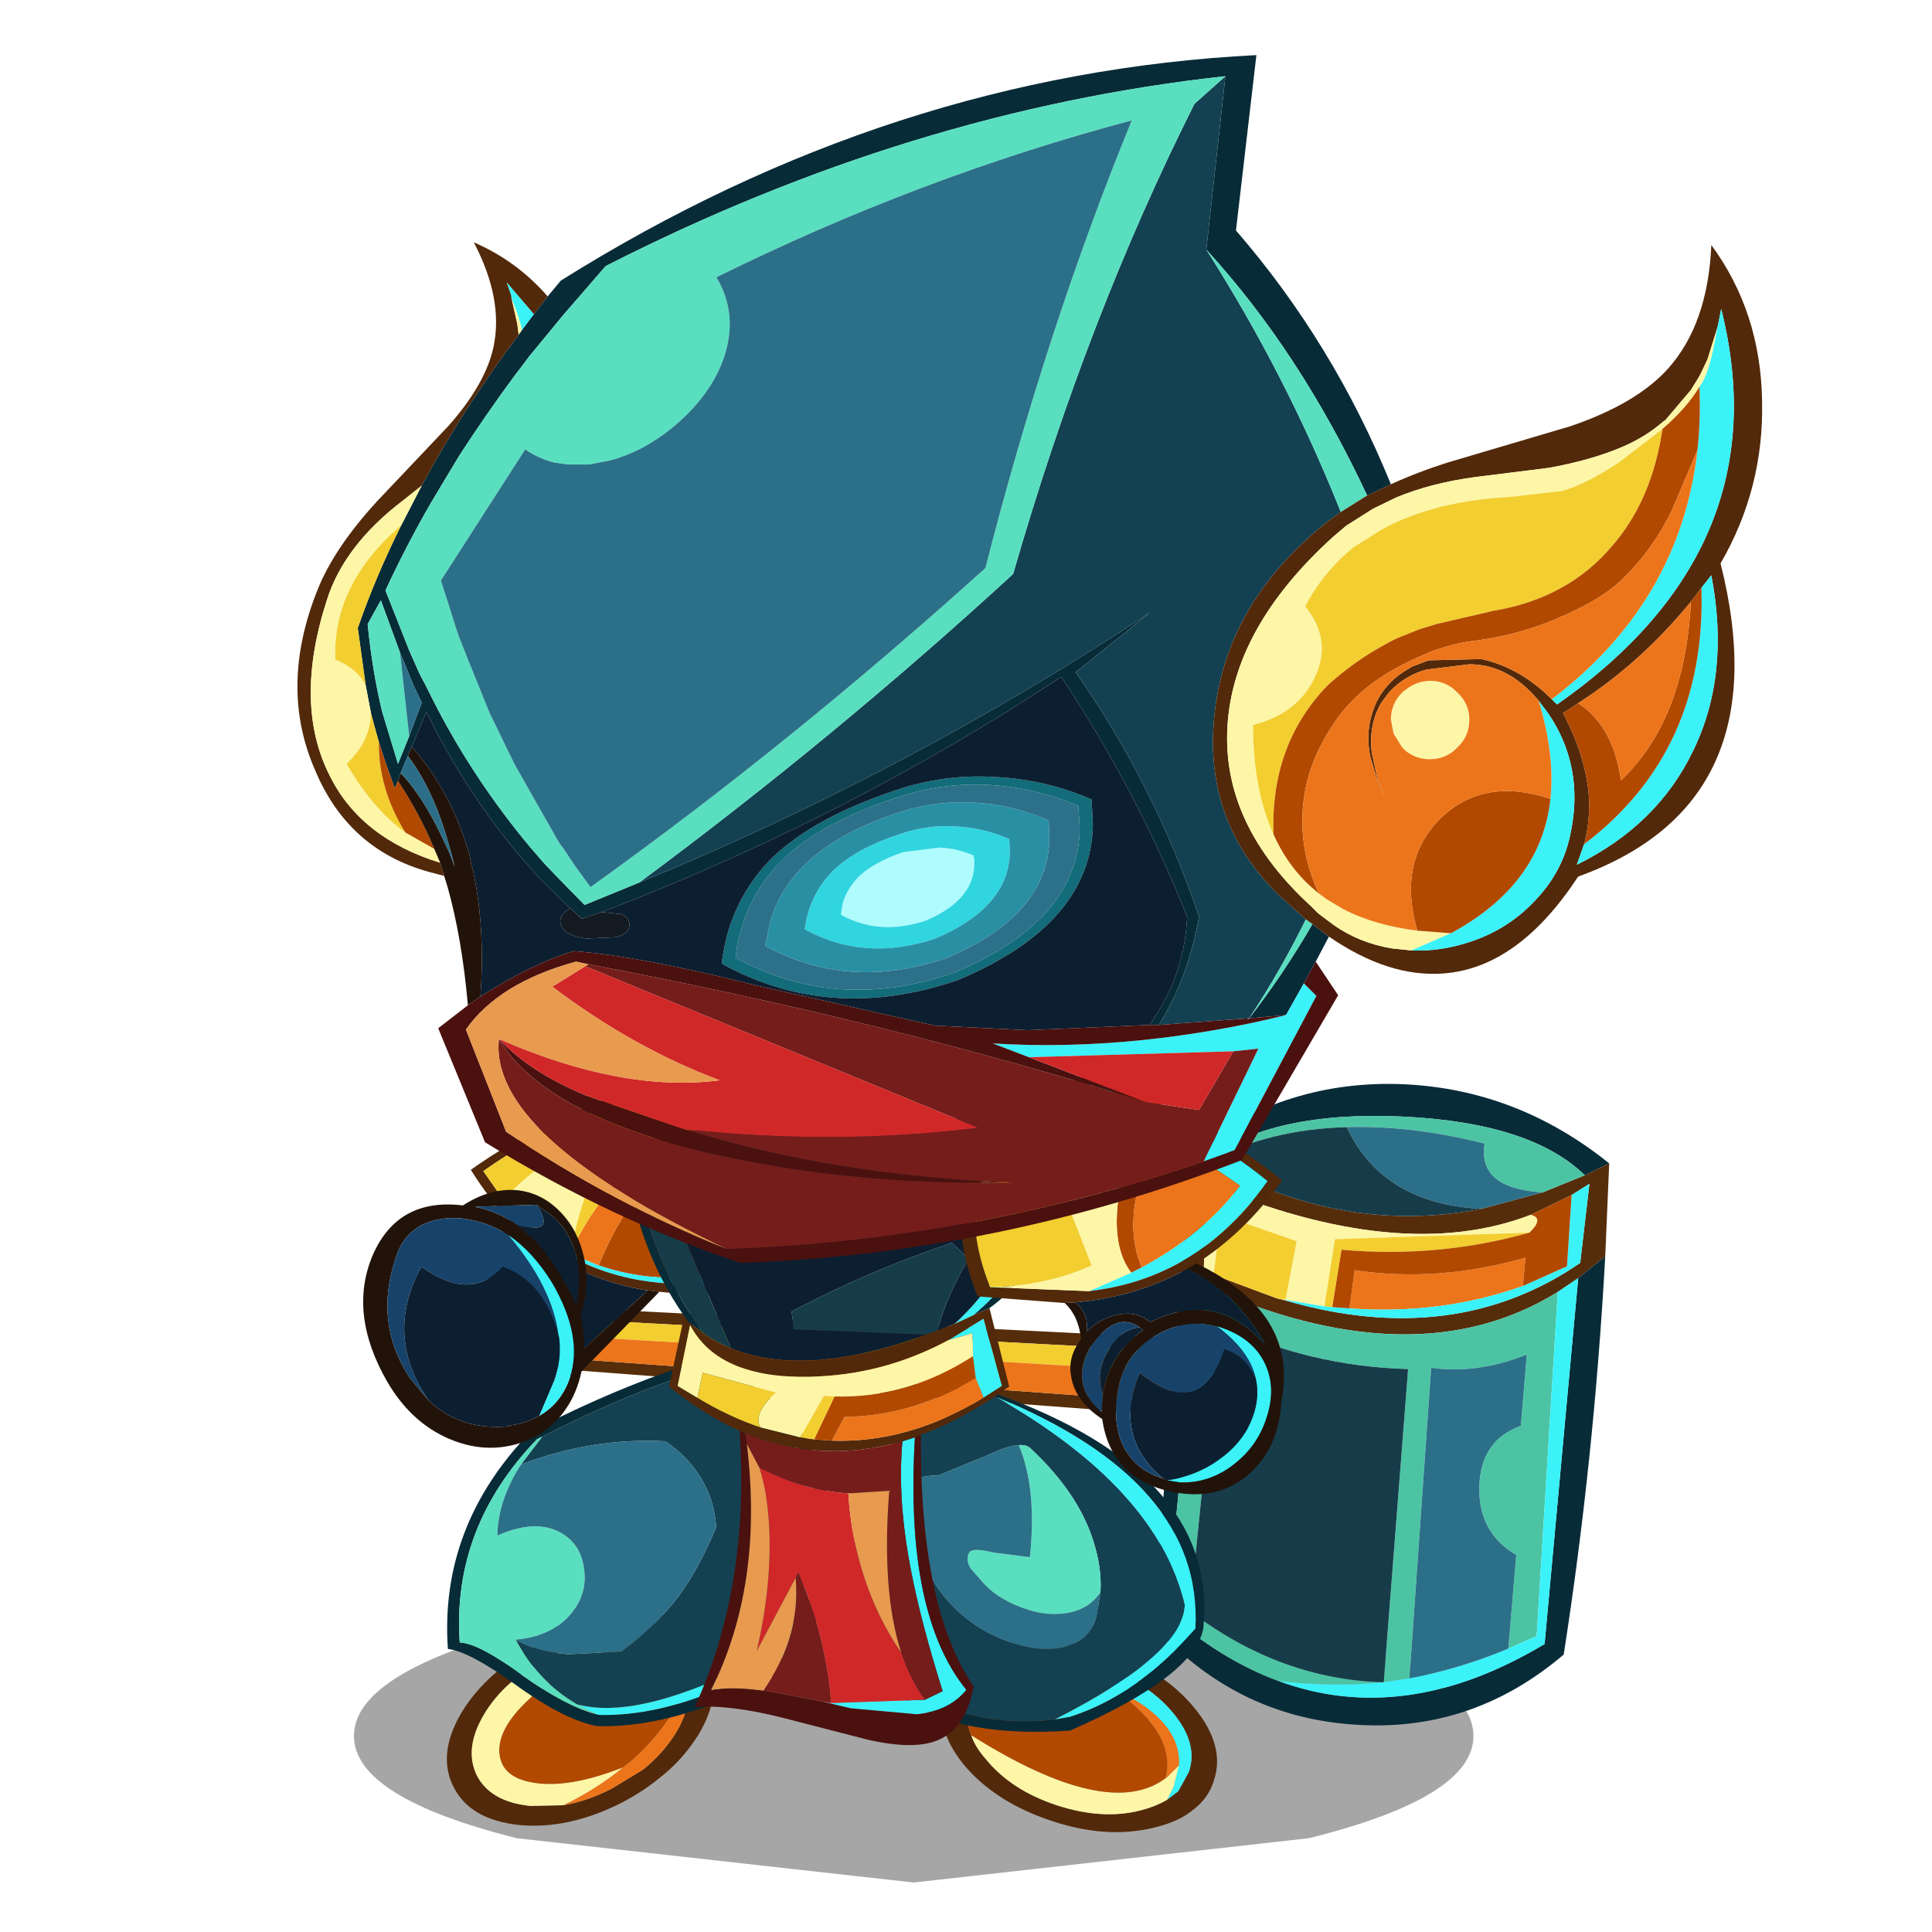 <svg xmlns:ffdec="https://www.free-decompiler.com/flash" xmlns:xlink="http://www.w3.org/1999/xlink" ffdec:objectType="frame" height="90" width="90" xmlns="http://www.w3.org/2000/svg"><use ffdec:characterId="20" height="161.6" transform="matrix(.546 0 0 .546 4.177 -.436)" width="142.65" xlink:href="#a"/><defs><g id="a" transform="translate(-7.65 .8)"><use ffdec:characterId="1" height="8.65" transform="matrix(1.543 0 0 2.908 30.2 135.458)" width="61.9" xlink:href="#b"/><use ffdec:characterId="3" height="48.65" transform="translate(46.45 92.45) scale(1.125)" width="80.75" xlink:href="#c"/><use ffdec:characterId="5" height="33.3" transform="translate(72.4 118.85) scale(1.125)" width="27.95" xlink:href="#d"/><use ffdec:characterId="7" height="35.3" transform="translate(38.1 116.05) scale(1.125)" width="29.15" xlink:href="#e"/><use ffdec:characterId="9" height="27.55" transform="translate(31 92.55) scale(1.125)" width="29.9" xlink:href="#f"/><use ffdec:characterId="11" height="48" transform="translate(53.2 94.9) scale(1.125)" width="33.05" xlink:href="#g"/><use ffdec:characterId="13" height="31.85" transform="translate(82 91.65) scale(1.125)" width="24.5" xlink:href="#h"/><use ffdec:characterId="19" height="91.6" transform="translate(25.35 4.7) scale(1.125)" width="111.1" xlink:href="#i"/></g><g id="j" fill-rule="evenodd"><path d="m50.15 5.75.2.1q10.15 5.7 20.7 3.65l4.65-1.25 3.2-1.3 1.85-.9-.3 7.05-2.05 1.65-1.55 1.05q-10.9 6.75-27.2-.65l-1.35-.65.75-9.45 1.1.7m24.65 4.2q-9.85 3.8-24.55-2.35L50 14.15l.75.35 4.7 1.75.15.05.6.15q12.8 3.7 22.35-2.85l.7-6-1.35.85-3.1 1.5M47.85 20.3l-.75-.05-45.4-2.4q-.9 1.65-.35 2.95l1.1.1 45.05 3.25-.05 1-47-3.55q-1.1-2.6.45-4.65l47 2.35-.05 1" fill="#562d0b"/><path d="m50.15 5.75-1.1-.7q7.3-5.4 16.15-5 8.6.4 15.55 6l-1.85.9q-4.1-4-13.85-4.45-9.75-.45-14.9 3.25M48.3 14.5l1.35.65L47.2 40.1q4.1 3.6 8.45 5.2 9.6 3.55 20.2-2.8l2.55-27.75 2.05-1.65q-.85 15.45-3.15 30.2-7.05 6-16.05 5.3-8.9-.65-15.1-7.55l1.3-15.9.05-1 .35-3.85.05-1 .4-4.8" fill="#082b38"/><path d="m50.75 14.5-.75-.35.25-6.55q14.7 6.15 24.55 2.35 1.05.25-.1 1.35l-14.75.5-.8 5.1-2.95-.5.85-4.45-5.75-2-.55 4.55" fill="#fdf6a7"/><path d="m50.75 14.5.55-4.55 5.75 2-.85 4.45-.6-.1-.15-.05-4.7-1.75m8.4 2.4.8-5.1 14.75-.5q-6.9 1.95-14.25 1.3l-.7 4.35-.6-.05m-56.7 4-1.1-.1q-.55-1.3.35-2.95l45.4 2.4q.65.9-.55 1.55L2.8 19.2q.2 1-.35 1.7" fill="#f3ce31"/><path d="m50.35 5.85-.2-.1q5.15-3.7 14.9-3.25 9.75.45 13.85 4.45l-3.2 1.3q-4.95-.3-4.4-3.7-5.55-1.4-10.45-1.25-5.75.15-10.5 2.55m-.7 9.3q16.3 7.4 27.2.65l-1.6 26.1-2.15.95.6-7.1q-2.9-1.7-2.8-5.2.1-3.5 3.15-4.6l.45-5.4q-3.8 1.5-7.25 1L65.6 45.1l-1.95.3q-3.95.4-8-.1-4.35-1.6-8.45-5.2l2.45-24.95m14 30.25 1.85-23.75q-7.5-.2-14.35-3.45L48.95 40q6.85 5.2 14.7 5.4" fill="#4cc4a4"/><path d="m61.05 17.05.4-2.9q6.3.95 12.95-.95l-.2 2.15q-6.15 2.2-13.15 1.7m-13.95 3.2.75.05-.35 3.85L2.45 20.9q.55-.7.35-1.7l43.75 2.6q1.2-.65.55-1.55" fill="#ec751b"/><path d="m76.85 15.8 1.55-1.05-2.55 27.75q-10.6 6.35-20.2 2.8 4.05.5 8 .1l1.95-.3q3.8-.7 7.5-2.25l2.15-.95 1.6-26.1m-20.65.6 2.95.5.6.05 1.3.1q7 .5 13.15-1.7l3.35-1.5.35-5.4 1.35-.85-.7 6Q69 20.15 56.2 16.45v-.05" fill="#3af2f8"/><path d="M74.7 11.3q1.15-1.1.1-1.35l3.1-1.5-.35 5.4-3.35 1.5.2-2.15q-6.65 1.9-12.95.95l-.4 2.9-1.3-.1.7-4.35q7.35.65 14.25-1.3" fill="#b24901"/><path d="M75.7 8.25 71.05 9.5q-7.5-.4-10.2-6.2 4.9-.15 10.45 1.25-.55 3.4 4.4 3.7M65.6 45.1l1.65-23.55q3.45.5 7.25-1l-.45 5.4q-3.05 1.1-3.15 4.6-.1 3.5 2.8 5.2l-.6 7.1q-3.7 1.55-7.5 2.25" fill="#2c6f88"/><path d="M71.05 9.5q-10.55 2.05-20.7-3.65 4.75-2.4 10.5-2.55 2.7 5.8 10.2 6.2m-7.4 35.9q-7.85-.2-14.7-5.4l2.2-21.8Q58 21.45 65.5 21.65L63.65 45.4" fill="#163c4a"/></g><g id="k" fill-rule="evenodd"><path d="m24.15 30.85.85-.65.8-1.45q.75-2.15-1.2-4.5-1.9-2.3-5.35-3.45-3.45-1.15-6.4-.45-1 .25-1.7.7l-.1.05q-1.4.75-1.85 2.2-.45 1.3.1 2.65.3.9 1.1 1.8 1.9 2.35 5.35 3.5 3.5 1.15 6.4.4 1.15-.3 2-.8m2.05-7q2.4 2.9 1.5 5.55-.4 1.3-1.5 2.15-1.1.95-3 1.4-3.6.9-7.8-.5-4.25-1.4-6.65-4.25-2.35-2.9-1.45-5.55.9-2.65 4.45-3.55 3.65-.9 7.9.5 4.2 1.4 6.55 4.25" fill="#52290a"/><path d="M25.05 28.25q.15-2.3-2.15-4.15-1.1-.9-2.6-1.5-3.5-1.5-9.15-1.55.7-.45 1.7-.7 2.95-.7 6.4.45t5.35 3.45q1.95 2.35 1.2 4.5L25 30.2l-.85.65.5-1 .4-1.6" fill="#3af2f8"/><path d="M20.3 22.6q1.5.6 2.6 1.5 2.3 1.85 2.15 4.15l-.95.95h-.05v-.05q.8-3.3-3.75-6.55" fill="#ec751b"/><path d="m25.05 28.25-.4 1.6-.5 1q-.85.5-2 .8-2.9.75-6.4-.4-3.45-1.15-5.35-3.5-.8-.9-1.1-1.8 10.4 6.55 14.75 3.25h.05l.95-.95" fill="#fdf6a7"/><path d="M11.15 21.05q5.65.05 9.15 1.55 4.55 3.25 3.75 6.55v.05Q19.7 32.5 9.3 25.95q-.55-1.35-.1-2.65.45-1.45 1.85-2.2l.1-.05" fill="#b24901"/><path d="m11.2.3-.45-.15.3-.15Q28.1 6.1 26.9 17.85q-.65 3.6-10.1 7.75-8.1.55-12.4-2.2Q.1 15.1 0 5.55l.4-.2q.9 10.2 5.1 17.7 4.9 2.35 10.15 1.7l1.15-.2q5.15-1.65 9.5-6.7Q26.9 6.75 11.2.3" fill="#082b38"/><path d="m10.75.15.45.15q12.2 6.95 14.3 15.75-.1 3.75-9.85 8.7-5.25.65-10.15-1.7-4.2-7.5-5.1-17.7L10.75.15M19.1 15.1q.1-1.65-.4-3.4-1.05-3.9-4.9-7.5-.3-.3-.9-.25-.85.05-2.2.7l-3.9 1.6q-2.4 0-2.75 1.5-.3 1.45 1.2 2.95.35 2.85 2.3 5.1 1.8 2 4.3 2.95 2.45.95 4.35.55 2.1-.5 2.6-2.35l.3-1.85" fill="#134152"/><path d="M12.9 3.95q.6-.05.9.25 3.85 3.6 4.9 7.5.5 1.75.4 3.4-.9 1.35-2.6 1.6-1.55.25-3.3-.4-1.7-.6-2.85-1.75l-1.1-1.25q-.4-.7-.1-1.2.2-.4 1.85 0l2.75.35q.55-5.25-.85-8.5" fill="#59dfc0"/><path d="m19.1 15.1-.3 1.85q-.5 1.85-2.6 2.35-1.9.4-4.35-.55-2.5-.95-4.3-2.95-1.95-2.25-2.3-5.1-1.5-1.5-1.2-2.95.35-1.5 2.75-1.5l3.9-1.6q1.35-.65 2.2-.7 1.4 3.25.85 8.5L11 12.1q-1.65-.4-1.85 0-.3.5.1 1.2l1.1 1.25q1.15 1.15 2.85 1.75 1.75.65 3.3.4 1.7-.25 2.6-1.6" fill="#2c6f88"/><path d="M11.2.3q15.7 6.45 15.1 17.55-4.35 5.05-9.5 6.7l-1.15.2q9.75-4.95 9.85-8.7Q23.4 7.25 11.2.3" fill="#3af2f8"/></g><g id="l" fill-rule="evenodd"><path d="m18.3 24.55-.35-.95q-1.05-2-4.05-2.3h-.1q-2.95-.3-6.15 1.3-3.25 1.65-4.8 4.25-1.55 2.6-.55 4.65 1.05 2 4.05 2.3l2.5-.05q1.85-.3 3.75-1.3l2.3-1.4q1.55-1.25 2.5-2.8 1.2-2 .9-3.7m1.45-1.85q1.25 2.55-.65 5.7-1.2 1.95-3.1 3.4-1.25 1-2.8 1.8-4 2-7.7 1.65-3.7-.4-4.95-2.85-1.3-2.5.6-5.7 1.95-3.2 5.95-5.2 3.95-2 7.65-1.65 3.7.35 5 2.85" fill="#52290a"/><path d="M13.8 21.3h.1q3 .3 4.05 2.3l.35.95Q16.85 27.9 14 30.4l-.65.5q-4.1 1.6-6.75 1.15-2.45-.4-2.6-2.25-.15-1.85 2.2-4.05 2.65-2.55 7.6-4.45" fill="#b24901"/><path d="M18.3 24.55q.3 1.7-.9 3.7-.95 1.55-2.5 2.8l-2.3 1.4q-1.9 1-3.75 1.3 2.55-1.25 4.5-2.85l.65-.5q2.85-2.5 4.3-5.85" fill="#ec751b"/><path d="m8.85 33.75-2.5.05q-3-.3-4.05-2.3-1-2.05.55-4.65 1.55-2.6 4.8-4.25 3.2-1.6 6.15-1.3-4.95 1.9-7.6 4.45-2.35 2.2-2.2 4.05.15 1.85 2.6 2.25 2.65.45 6.75-1.15-1.95 1.6-4.5 2.85" fill="#fdf6a7"/><path d="M7.25 5.8Q13.15 2.75 19 .85q4.9 1.9 7.2 5.25 2.8 8.8-.7 15.6-10.4 5.8-15.6 4.4-3-1.75-4.65-4.9 1.55.9 3.95 1.1l4.05-.2q2.6-1.9 4.35-4.2 1.6-2.2 2.85-5.25-.3-4.05-3.85-6.5-5.5-.3-10.95 1.75l1.6-2.1" fill="#134152"/><path d="M26.2 6.1Q23.9 2.75 19 .85 13.15 2.75 7.25 5.8l-.4.2Q.4 12.7 1 21.4q1.5.1 4.75 2.5 3.3 2.35 5.6 2.95l.25.05q6.4.15 14.55-4.75Q30.2 11.9 26.2 6.1M5.15 24.55Q1.65 22.05.1 21.9q-.65-9.3 6.25-16.45 6.5-3.4 13-5.45 14.4 5.55 7.6 22.75-8.7 5.2-15.55 5-2.55-.5-6.25-3.2" fill="#082b38"/><path d="m7.25 5.8-1.6 2.1q-1.75 2.7-1.8 5.4 2.7-1.2 4.55-.35 1.7.8 2 2.7.35 1.95-.9 3.5-1.45 1.8-4.25 2.05 1.65 3.15 4.65 4.9l1.45.75q-2.3-.6-5.6-2.95Q2.5 21.5 1 21.4.4 12.7 6.85 6l.4-.2" fill="#59dfc0"/><path d="M5.65 7.9Q11.1 5.85 16.6 6.15q3.55 2.45 3.85 6.5-1.25 3.05-2.85 5.25-1.75 2.3-4.35 4.2l-4.05.2q-2.4-.2-3.95-1.1 2.8-.25 4.25-2.05 1.25-1.55.9-3.5-.3-1.9-2-2.7-1.85-.85-4.55.35.05-2.7 1.8-5.4" fill="#2c6f88"/><path d="M9.9 26.1q5.2 1.4 15.6-4.4 3.5-6.8.7-15.6 4 5.8-.05 16.05Q18 27.05 11.6 26.9l-.25-.05-1.45-.75" fill="#3af2f8"/></g><g id="m" fill-rule="evenodd"><path d="m25.75 3.35.55.5q2.8 5.85.65 10.35-4.55 1.05-9.1-.5 2.5-6.25 7.9-10.35" fill="#b24901"/><path d="m13.55 11.6 2.15 1.2 2.15.9q4.55 1.55 9.1.5 2.15-4.5-.65-10.35 3.2 3.1 2.5 7.3-.25 1.8-1.2 3.8-3.65.4-6.75-.15-4.15-.75-7.3-3.2" fill="#3af2f8"/><path d="M10.6 8.7q4.05-4.15 9-5.7-2.8 3.9-3.9 9.75v.05l-2.15-1.2-2.95-2.9" fill="#fdf6a7"/><path d="M15.7 12.75q1.95-4.3 6.35-8.35L21.8.85q2.35 1.1 3.95 2.5-5.4 4.1-7.9 10.35l-2.15-.9v-.05" fill="#ec751b"/><path d="M21.8.85 21.45.7Q14.35 2.8 9.1 6.55l1.5 2.15 2.95 2.9q3.15 2.45 7.3 3.2 3.1.55 6.75.15.95-2 1.2-3.8.7-4.2-2.5-7.3l-.55-.5q-1.6-1.4-3.95-2.5m-10.55 9.6q-1.7-1.75-3.1-4Q13.9 2.35 21.7 0q11.65 5.4 6.7 15.65-3.15.35-5.95.05l-.75-.1h-.15q-4.05-.65-7.3-2.75l-.6-.4-1.85-1.5-.55-.5" fill="#52290a"/><path d="M15.7 12.75Q16.8 6.9 19.6 3q-4.95 1.55-9 5.7L9.1 6.55Q14.35 2.8 21.45.7l.35.15.25 3.55q-4.4 4.05-6.35 8.35" fill="#f3ce31"/><path d="m11.25 10.45.55.5-2.75 2.7-.2-.75 2.4-2.45m10.3 5.15h.15l.75.1L16 22.3l-1.05-.65 6.6-6.05" fill="#22130a"/><path d="m11.8 10.95 1.85 1.5.6.4q3.25 2.1 7.3 2.75l-6.6 6.05q-4.6-3.15-5.9-8l2.75-2.7" fill="#0c1f31"/><path d="m13.15 9.1-4.7.15q1.75.35 3.25 1.4l1.45 1.3q1.5 1.65 3 4.7.8-4.3-1.75-6.65l-1.25-.9M11.7 8q1.85.2 3.25 1.65 1.35 1.4 1.8 3.5.45 2.15-.25 4.3.7 3.8-.75 6.5-1.35 2.45-3.95 3.25-2.6.8-5.3-.35-2.9-1.25-4.7-4.35-2.95-5.15-1.1-9.55 1.9-4.4 6.85-3.8Q9.65 7.8 11.7 8m1.65 17.1q1.65-.95 2.3-2.85Q16.7 19.1 14.3 15q-1.45-2.35-3.3-3.6-1.55-1-3.4-1.25-1.8-.2-3.2.5-1.45.8-1.95 2.5Q.8 18.05 3.5 22.2l1.45 1.75q2.45 2.3 6.1 1.95v-.05q1.35-.2 2.3-.75" fill="#22130a"/><path d="M11.7 10.65q-1.5-1.05-3.25-1.4l4.7-.15q1.55 2.35-1.45 1.55m-.7.75q3.35 3.95 3.8 7.6-1.1-4.1-4.25-5.2-2.35 2.7-6.15 0-2.85 5.2.55 10.15L3.5 22.2q-2.7-4.15-1.05-9.05.5-1.7 1.95-2.5 1.4-.7 3.2-.5 1.85.25 3.4 1.25" fill="#17436a"/><path d="m13.15 9.1 1.25.9q2.55 2.35 1.75 6.65-1.5-3.05-3-4.7l-1.45-1.3q3 .8 1.45-1.55M14.8 19l.05.15q.2 1.65-.35 3.25l-1.15 2.7q-.95.55-2.3.75v.05q-3.65.35-6.1-1.95Q1.55 19 4.4 13.8q3.8 2.7 6.15 0 3.15 1.1 4.25 5.2" fill="#0c1f31"/><path d="m13.35 25.1 1.15-2.7q.55-1.6.35-3.25L14.8 19q-.45-3.65-3.8-7.6 1.85 1.25 3.3 3.6 2.4 4.1 1.35 7.25-.65 1.9-2.3 2.85" fill="#3af2f8"/></g><g id="n" fill-rule="evenodd"><path d="M.7 2.6q.35 3.05 1.15 5.8 1.35 4.4 4.25 8.4l-1.2-.9-.3-.45q-1.85-2.65-2.95-5.7Q.5 6.65 0 2.8l.7-.2m31.4-.7.65.15q.85 3.6-.7 7.25-1.4 3.45-4.3 5.55l-1.25.55q6.25-5.2 5.6-13.5" fill="#082b38"/><path d="M25.1 16.05q6.35-5.85 5.7-14.5l1.3.35q.65 8.3-5.6 13.5l-1.4.65m-.5 1.25 2.7-1.65 1.4 5.1-1.4.9-.6-1.5-.2-1.65-.05-1.75-1.85.55m-3.45 7.65.95-.3Q21.3 38 26 43.8q-1.3 1.6-3.75 1.85l-5-.45-1.5-.35v-.05l7.1-.25 1.35-.65q-1.65-5.25-2.4-9.15-1.05-5.4-.65-9.8" fill="#3af2f8"/><path d="M1.85 8.4Q1.05 5.65.7 2.6q15.35-4.65 30.1-1.05.65 8.65-5.7 14.5l-1.3.5q.65-2.5 2.35-5.45L24.9 9.9q-6.15 2.05-12.15 5.2l.15 1.35 10.1.4Q13.85 20.2 8.15 17.9L4.8 10Q2.75 7.05 1.85 8.4" fill="#0c1f31"/><path d="M6.1 16.8q-2.9-4-4.25-8.4.9-1.35 2.95 1.6l3.35 7.9q-1.1-.45-2.05-1.1m16.9.05-10.1-.4-.15-1.35q6-3.15 12.15-5.2l1.25 1.2q-1.7 2.95-2.35 5.45l-.8.3" fill="#163c4a"/><path d="m4.6 15.45.3.45 1.2.9q.95.65 2.05 1.1 5.7 2.3 14.85-1.05l.8-.3 1.3-.5 1.4-.65 1.25-.55 1.5 5.95q-3.4 2.45-6.7 3.65l-.45.2-.95.3q-6.15 1.75-11.9-.6l-.45-.2q-2.7-1.2-5.35-3.35l1.15-5.35m22.7 6.2 1.4-.9-1.4-5.1-2.7 1.65q-4.95 2.65-10.5 2.75-6.9.15-9.05-3.9l-.95 4.6 1.5.9Q8 23.1 10.4 23.9l3 .75 1.05.15 1.35.1q5.8.2 11.5-3.25" fill="#52290a"/><path d="m24.6 17.3 1.85-.55.05 1.75q-4.95 3.2-10.5 3.05l-.8-.05-1.8 3.15-3-.75q-.65-1 1.15-2.65L6 19.75l-.4 1.9-1.5-.9.95-4.6q2.15 4.05 9.05 3.9 5.55-.1 10.5-2.75" fill="#fdf6a7"/><path d="m26.7 20.15.6 1.5q-5.7 3.45-11.5 3.25l.95-1.8q5.15-.05 9.95-2.95" fill="#ec751b"/><path d="M22.55 24.45q-.1 13.1 4 19.1-.6 3.25-2.8 4.1-1.75.7-5.15-.05l-6.4-1.65q-4.1-1.05-6.8-.85 4.2-9.2 3.4-20.95l.45.2.1.8q1.3 10.65-2.7 18.65 1.6-.25 3.95.05l1.2.2 3.1.6.85.2 1.5.35 5 .45Q24.7 45.4 26 43.8q-4.7-5.8-3.9-19.15l.45-.2" fill="#4a110f"/><path d="m26.5 18.5.2 1.65q-4.8 2.9-9.95 2.95l-.95 1.8-1.35-.1L16 21.55q5.55.15 10.5-3.05" fill="#b24901"/><path d="m14.9 44.65-3.1-.6-1.2-.2q2.85-4.1 2.45-8.55l.2-.4q2.1 4.8 2.5 9.9l-.85-.15m-5.55-19.5-.1-.8q5.75 2.35 11.9.6-.4 4.4.65 9.8.75 3.9 2.4 9.15l-1.35.65q-1.1-1.5-1.8-3.6-1.5-4.65-.9-12.25l-3.1.2q-3.35-.2-6.75-1.95l-.95-1.8" fill="#751d1a"/><path d="M10.3 26.95q3.4 1.75 6.75 1.95.2 3.55 1.4 6.95 1.05 2.9 2.6 5.1.7 2.1 1.8 3.6l-7.1.25q-.4-5.1-2.5-9.9l-.2.4-2.95 5.55q1.15-4.95.95-9.35-.15-2.75-.75-4.55" fill="#d02828"/><path d="M10.6 43.85q-2.35-.3-3.95-.05 4-8 2.7-18.65l.95 1.8q.6 1.8.75 4.55.2 4.4-.95 9.35l2.95-5.55q.4 4.45-2.45 8.55m6.45-14.95 3.1-.2q-.6 7.6.9 12.25-1.55-2.2-2.6-5.1-1.2-3.4-1.4-6.95" fill="#e89a4e"/><path d="m14.45 24.8-1.05-.15 1.8-3.15.8.05-1.55 3.25m-4.05-.9q-2.4-.8-4.8-2.25l.4-1.9 5.55 1.5q-1.8 1.65-1.15 2.65" fill="#f3ce31"/></g><g id="o" fill-rule="evenodd"><path d="M19.45 19.15h.1q2.55.8 3.5 2.8.85 1.8.15 4-.65 2.15-2.4 3.55-1.9 1.55-4.25 1.45l-.95-.15q2.15-.3 3.85-1.5 1.75-1.2 2.5-2.9t.4-3.3q-.45-2.1-2.9-3.95m-8.5-17.7L10 .75Q17.7 3.6 23.25 8.1q-5.2 7.4-13.55 8.35l3.2-1.4.8-.4q4.65-2.5 7.45-6.2l-10.2-7" fill="#3af2f8"/><path d="m10 .75.95.7q2.5 2 2.9 5.85-1.5 4.15-.15 7.35l-.8.4q-1.8-2.35-.65-7.4.05-4.1-2.25-6.9" fill="#b24901"/><path d="m7.85 17.35-6.6-.5Q-3.5 5.15 9.75 0q8.5 3.15 14.6 8.05-2.85 4-6.5 6.3l-.7.4q-3.8 2.15-8.5 2.55l-.8.05m1.85-.9q8.35-.95 13.55-8.35Q17.7 3.6 10 .75.45 4.5 1.1 11.9q.2 2 1.1 4.25l7.5.3" fill="#52290a"/><path d="m12.9 15.05-3.2 1.4-7.5-.3q4.3-.1 7.7-1.65L6.05 4.65Q1.8 6.6 1.1 11.9.45 4.5 10 .75q2.3 2.8 2.25 6.9-1.15 5.05.65 7.4" fill="#fdf6a7"/><path d="m10.95 1.45 10.2 7q-2.8 3.7-7.45 6.2-1.35-3.2.15-7.35-.4-3.85-2.9-5.85" fill="#ec751b"/><path d="M17.85 14.35q7.75 3.75 6.45 10.4-.2 3.65-2.55 5.65-2.35 2-5.85 1.25-4.55-1-5.2-5.5-2.05-1.35-2.35-3.2-.3-1.5.75-2.85-.2-1.8-1.25-2.75l.8-.05q1 .75.9 2.2.9-.9 2.05-1.2 1.6-.45 2.75.5 5.1-2.55 8.8 1.85-.8-1.55-2.25-3.15-1.45-1.6-3.75-2.75l.7-.4M15.6 30.8l.95.15q2.35.1 4.25-1.45 1.75-1.4 2.4-3.55.7-2.2-.15-4-.95-2-3.5-2.8h-.1q-2.6-.7-4.9.8-2.35 1.5-2.7 4.35-.4 2.85.85 4.55.9 1.3 2.6 1.8l.3.15m-4.85-6.5q.45-3 3.05-4.9l-.25-.2q-1.8-1.3-3.75 1.5-1.6 2.85.85 4.9l.1-1.3" fill="#22130a"/><path d="M8.65 17.3q4.7-.4 8.5-2.55 2.3 1.15 3.75 2.75 1.45 1.6 2.25 3.15-3.7-4.4-8.8-1.85-1.15-.95-2.75-.5-1.15.3-2.05 1.2.1-1.45-.9-2.2m13.7 5.8q.35 1.6-.4 3.3-.75 1.7-2.5 2.9-1.7 1.2-3.85 1.5l-.3-.15q-3.8-3.2-1.75-8 4.6 3.7 6.4-1.8 1.65.45 2.4 2.25m-8.8-3.9.25.2q-2.6 1.9-3.05 4.9-.6-1.7.4-3.35.95-1.65 2.4-1.75" fill="#0c1f31"/><path d="M19.45 19.15q2.45 1.85 2.9 3.95-.75-1.8-2.4-2.25-1.8 5.5-6.4 1.8-2.05 4.8 1.75 8-1.7-.5-2.6-1.8-1.25-1.7-.85-4.55.35-2.85 2.7-4.35 2.3-1.5 4.9-.8m-5.9.05q-1.45.1-2.4 1.75-1 1.65-.4 3.35l-.1 1.3q-2.45-2.05-.85-4.9 1.95-2.8 3.75-1.5" fill="#17436a"/><path d="M2.2 16.15q-.9-2.25-1.1-4.25.7-5.3 4.95-7.25L9.9 14.5q-3.4 1.55-7.7 1.65" fill="#f3ce31"/></g><g id="p" fill-rule="evenodd"><path d="m19 18.3 1-1.2Q45.05 1.4 72.75 0L71.2 13.3q7.4 8.55 11.75 19.25l-1.8.85q-5.1-10.9-12.2-18.65L70.4 1.6Q46.55 4.2 23.4 16l-3.25 3.75-1.15 1.4-1.4 1.7-.6.8-.5.65q-2.25 3.05-4.25 6.15l-2.1 3.5q-1.9 3.3-3.45 6.65l1.8 4.55.8 1.8.4.75.25.5q1.35 2.75 2.95 5.3 2.2 3.5 4.8 6.6l.95 1.1.9.95 2.25 2.3 4.15-1.7q20.45-8.4 38.7-20.45l-5.6 4.5q6 8.6 9.35 18.55-.85 4.7-3.05 8.2h-.7q2.65-3.75 2.85-8.2-3.8-9.55-9.55-18.2Q41.85 57.8 23.1 65l-1.5.5-.9-.8-2.25-2.2-.85-.95-.95-1.1q-3.45-4.15-6.1-9.15l-.6-1.2-.15-.3-1.1 2.65-.3.7-.3.7-.25.6-.2.6-.25.55-.7-1.95-.5-1.55-.35-1.25-.25-.95-.4-2.1-.6-4.35q1.35-3.9 3.3-7.8l1.55-3q3.05-5.7 7.35-11.45l.25-.35.9-1.2L19 18.3m59.25 48.55-1 1.9-.9 1.65L75 72.8l-2.8.25q2.6-3.35 4.8-7.15l1.25.95M7.8 45.3l-1.45-3.95-1 1.8q.35 3.55 1.1 6.65l1.2 3.95.85-2.1.95-2.55-.6-1.25-.8-1.95-.25-.6" fill="#082b38"/><path d="M65.35 73.55q2.2-3.5 3.05-8.2-3.35-9.95-9.35-18.55l5.6-4.5Q46.4 54.35 25.95 62.75q14.85-11 28.35-23.4Q59.9 19.9 68.05 3.7l2.35-2.1-1.45 13.15q6.05 9.5 10.2 19.9l-.9.65q-7.65 6-8.65 14.45-1 8.3 4.9 14l2 1.8q-1.95 3.95-4.3 7.5h-.05l-6.8.5" fill="#134152"/><path d="m25.95 62.75-4.15 1.7-2.25-2.3-.9-.95-.95-1.1q-2.6-3.1-4.8-6.6-1.6-2.55-2.95-5.3l-.25-.5-.4-.75-.8-1.8-1.8-4.55q1.55-3.35 3.45-6.65l2.1-3.5q2-3.1 4.25-6.15l.5-.65.6-.8 1.4-1.7 1.15-1.4L23.4 16q23.15-11.8 47-14.4l-2.35 2.1Q59.9 19.9 54.3 39.35q-13.5 12.4-28.35 23.4m43-48q7.1 7.75 12.2 18.65l-2 1.25q-4.15-10.4-10.2-19.9m7.55 50.8.5.35q-2.2 3.8-4.8 7.15 2.35-3.55 4.3-7.5M52.2 38.9q4.65-18.2 11.1-33.95-16.15 4.3-31.5 11.9 1.65 2.75.6 6-.95 2.85-3.7 5.2-2.35 2-5 2.7l-.8.15-.75.15h-1.6l-1.05-.15q-1-.25-1.9-.8l-.3-.2-6.4 9.95.6 1.85.5 1.6.25.75.2.5.45 1.15 1.7 4.2 1.9 3.9 3.15 5.55.3.5.3.4.8 1.2 1.2 1.65Q37.4 52.25 52.2 38.9M8.5 51.65l-.85 2.1-1.2-3.95q-.75-3.1-1.1-6.65l1-1.8L7.8 45.3l.7 6.35" fill="#59dfc0"/><path d="m95.15 48.85.4.4q17-11.9 12.45-30l-.25 1.25-.05.2-.75 2.4-.6 1.25-.65 1.05-1.95 2.3-.1.05q-1.3 1.15-3 1.9-2.4 1.05-5.7 1.65l-5.6.7q-3.35.45-6 1.55l-1.75.85-2.05 1.3-1 .85q-7.6 6.9-8 14.45-.4 7.4 6.4 13.6l.5.5 1.2.9q1.95 1.35 4.4 1.75l1.45.15q2.2.1 4.45-.65 2.9-.95 4.95-3.15 2.15-2.25 2.7-5.2 1-4.95-1.7-8.95l-.75-1q-2.3-2.75-5.25-2.75l-3.25.4q-.75.2-1.35.55-.9.5-1.55 1.25l-.55.75q-.95 1.65-.7 3.75l.45 2.1.55 1.25-.55-1.15-.55-1.85q-.35-1.6.05-3.05.4-1.6 1.55-2.7.6-.6 1.45-1.05l.05-.05 1.3-.5 4-.1q2.95.65 5.35 3.05m-12.2-16.3q1.95-.9 4.3-1.65l9.3-2.75q5-1.7 7.4-4.35 3.05-3.4 3.3-9.4 3.75 5.1 3.85 11.85.15 6.6-3.15 12.3 4.6 18.2-10.8 23.75-4.55 6.95-10.25 7.35-4.15.3-8.65-2.8L77 65.9l-.5-.35-2-1.8q-5.9-5.7-4.9-14 1-8.45 8.65-14.45l.9-.65 2-1.25 1.8-.85m-71.8 29.7-.75-.2q-6.45-1.6-9.05-7.85-2.75-6.3.2-13.65 1.25-3.15 4.5-6.7l5.4-5.7q2.85-3.2 3.45-6.05.75-3.6-1.5-7.9 3.25 1.4 5.6 4.1l-1.05 1.35-2.05-2.4.35 1v.15l.45 2 .1.8q-4.3 5.75-7.35 11.45L8 33.8q-4.45 3.4-5.75 7.55-2.55 7.9.25 13.35 2.35 4.7 8.35 6.55l.3 1m86.45-2.4-.55 1.55q6.1-3 8.8-8.6 2.85-5.8 1.4-13.35l-.75.95-.8 1.05q-3.8 4.65-8.55 7.7L96 49.9q1.65 3.1 1.95 6.1.15 2-.35 3.85" fill="#52290a"/><path d="m84.5 67.9-1.45-.15q-2.45-.4-4.4-1.75l-1.2-.9-.5-.5q-6.8-6.2-6.4-13.6.4-7.55 8-14.45l1-.85 2.05-1.3 1.75-.85q2.65-1.1 6-1.55l5.6-.7q3.3-.6 5.7-1.65 1.7-.75 3-1.9l.1-.05 1.95-2.3.65-1.05.6-1.25.75-2.4q-.55 3.45-1.35 4.45-.9 1.55-2.8 3.2l-3.25 2.5q-2.55 1.7-4.35 2.2l-3.9.45q-4.65.25-8.05 1.65-.9.35-1.7.8l-2.15 1.35q-2.3 1.85-3.7 4.5 2.1 2.6.7 5.45-1.3 2.7-4.65 3.55 0 4.9 1.55 8.3 1.2 2.7 3.4 4.45l.6.45 1.25.75q2.4 1.25 5.65 1.65l2.55.2-3 1.3M17.05 20.85l-.25.35-.1-.8-.45-2q.6 1.45.8 2.45m-7.6 11.8-1.55 3q-5.25 4.5-5 10.2 1.65.65 2.3 1.95l.4 2.1q-.05 2.15-1.85 3.85 2 3.45 4.45 5.2l2.2 1.25.45 1.05q-6-1.85-8.35-6.55-2.8-5.45-.25-13.35Q3.55 37.2 8 33.8l1.45-1.15m76.45 14.8q1.25 0 2.1.9.9.85.9 2.05 0 1.25-.9 2.1-.85.9-2.1.9-1.1 0-1.9-.7l-.2-.2-.65-1.05-.2-1.05q0-1.2.85-2.05.15-.15.25-.2.6-.5 1.4-.65l.45-.05" fill="#fdf6a7"/><path d="M52.2 38.9Q37.4 52.25 22.25 63.1l-1.2-1.65-.8-1.2-.3-.4-.3-.5-3.15-5.55-1.9-3.9-1.7-4.2-.45-1.15-.2-.5-.25-.75-.5-1.6-.6-1.85 6.4-9.95.3.2q.9.55 1.9.8l1.05.15h1.6l.75-.15.8-.15q2.65-.7 5-2.7 2.75-2.35 3.7-5.2 1.05-3.25-.6-6 15.35-7.6 31.5-11.9Q56.85 20.7 52.2 38.9M8.5 51.65l-.7-6.35.25.6.8 1.95.6 1.25-.95 2.55" fill="#2c6f88"/><path d="m107.7 20.7.05-.2.25-1.25q4.55 18.1-12.45 30l-.4-.4q9.75-7.4 11.05-18.9.25-2.3.15-4.8.8-1 1.35-4.45M94.15 48.95l.75 1q2.7 4 1.7 8.95-.55 2.95-2.7 5.2-2.05 2.2-4.95 3.15-2.25.75-4.45.65l3-1.3q6.85-3.7 7.55-10.2.35-3.35-.9-7.45m-76.2-29.3-.9 1.2q-.2-1-.8-2.45v-.15l-.35-1 2.05 2.4M106.5 40.4l.75-.95q1.45 7.55-1.4 13.35-2.7 5.6-8.8 8.6l.55-1.55q9.3-7.05 8.9-19.45m-30.15 30 .95.95-6.2 11.7-2.35.85 4.15-8.55-1.9.2-15.5.45-2.75-1.05q5.45.35 11.35-.25 5.7-.6 10.9-1.9l1.35-2.4" fill="#3af2f8"/><path d="M7.9 35.65q-1.95 3.9-3.3 7.8l.6 4.35q-.65-1.3-2.3-1.95-.25-5.7 5-10.2M5.6 49.9l.25.95.35 1.25q-.05 3.5 2 6.85-2.45-1.75-4.45-5.2 1.8-1.7 1.85-3.85m68.45 9.2q-1.55-3.4-1.55-8.3 3.35-.85 4.65-3.55 1.4-2.85-.7-5.45 1.4-2.65 3.7-4.5l2.15-1.35q.8-.45 1.7-.8 3.4-1.4 8.05-1.65l3.9-.45q1.8-.5 4.35-2.2l3.25-2.5q-.8 5.4-3.8 8.85-3.35 4-9.05 4.95l-4.3 1-1.3.4-1.25.5q-.65.25-1.25.6-2.35 1.25-4.45 3.15-4.35 4.5-4.1 11.3" fill="#f3ce31"/><path d="M106.35 25.15q.1 2.5-.15 4.8l-1.95 4.6q-1.45 2.95-3.6 5.05-1.45 1.5-4.35 2.8-3.35 1.55-6.9 2-1.7.2-3.45.85l-1.35.6-.9.45-.55.3q-3 1.7-4.6 4.2-2.15 3.2-2.3 6.7-.15 3.05 1.2 6v.05q-2.2-1.75-3.4-4.45-.25-6.8 4.1-11.3 2.1-1.9 4.45-3.15.6-.35 1.25-.6l1.25-.5 1.3-.4 4.3-1q5.7-.95 9.05-4.95 3-3.45 3.8-8.85 1.9-1.65 2.8-3.2M6.2 52.1l.5 1.55.7 1.95.25-.55q1.65 2.5 2.75 5.15l-2.2-1.25q-2.05-3.35-2-6.85m91.4 7.75q.5-1.85.35-3.85-.3-3-1.95-6.1l1.15-.75q2.65 1.7 3.25 5.85 4.85-4.6 5.3-13.55l.8-1.05q.4 12.4-8.9 19.45M87.5 66.6l-2.55-.2q-1.5-5.2 1.7-8.45 3.25-3.25 8.4-1.55-.7 6.5-7.55 10.2" fill="#b24901"/><path d="M95.15 48.85q-2.4-2.4-5.35-3.05l-4 .1-1.3.5-.05.05q-.85.45-1.45 1.05-1.15 1.1-1.55 2.7-.4 1.45-.05 3.05l.55 1.85.55 1.15-.55-1.25-.45-2.1q-.25-2.1.7-3.75l.55-.75q.65-.75 1.55-1.25.6-.35 1.35-.55l3.25-.4q2.95 0 5.25 2.75 1.25 4.1.9 7.45-5.15-1.7-8.4 1.55-3.2 3.25-1.7 8.45-3.25-.4-5.65-1.65L78.05 64l-.6-.45v-.05q-1.35-2.95-1.2-6 .15-3.5 2.3-6.7 1.6-2.5 4.6-4.2l.55-.3.9-.45 1.35-.6q1.75-.65 3.45-.85 3.55-.45 6.9-2 2.9-1.3 4.35-2.8 2.15-2.1 3.6-5.05l1.95-4.6q-1.3 11.5-11.05 18.9m2 .3q4.75-3.05 8.55-7.7-.45 8.95-5.3 13.55-.6-4.15-3.25-5.85m-11.25-1.7-.45.05q-.8.15-1.4.65-.1.05-.25.2-.85.85-.85 2.05l.2 1.05.65 1.05.2.2q.8.7 1.9.7 1.25 0 2.1-.9.9-.85.9-2.1 0-1.2-.9-2.05-.85-.9-2.1-.9" fill="#ec751b"/><path d="m51.3 60.7.05.3q.2 3-3.7 4.65-3.5 1.15-6.4-.45.05-.7.25-1.25.4-.95 1.1-1.65 1.15-1.1 3.35-1.85l2.75-.35q1.35.05 2.6.6" fill="#aefcfe"/><path d="m54 59.45.05.75q.1 4.35-5.65 6.8-5.35 1.8-9.9-.7.1-.85.35-1.55.55-1.65 1.8-2.9 1.75-1.7 5.15-2.8 2.05-.7 4.2-.55 2.05.1 4 .95m-2.7 1.25q-1.25-.55-2.6-.6l-2.75.35q-2.2.75-3.35 1.85-.7.7-1.1 1.65-.2.55-.25 1.25 2.9 1.6 6.4.45 3.9-1.65 3.7-4.65l-.05-.3" fill="#30d5e0"/><path d="m57 58.05.05 1.25q0 5.9-7.85 9.2-7.4 2.5-13.7-.95l.4-1.95q.75-2.4 2.6-4.2 2.4-2.4 7.1-3.95 2.85-.95 5.85-.75 2.85.15 5.55 1.35m-3 1.4q-1.95-.85-4-.95-2.15-.15-4.2.55-3.4 1.1-5.15 2.8-1.25 1.25-1.8 2.9-.25.7-.35 1.55 4.55 2.5 9.9.7 5.75-2.45 5.65-6.8l-.05-.75" fill="#2990a4"/><path d="m59.25 56.95.1 1.7q-.1 7-9.55 10.95-8.9 3.05-16.55-1.15.1-1.15.45-2.2.85-3 3.15-5.25 2.95-2.85 8.65-4.7 3.4-1.15 7-.95 3.5.2 6.75 1.6M57 58.05q-2.7-1.2-5.55-1.35-3-.2-5.85.75-4.7 1.55-7.1 3.95-1.85 1.8-2.6 4.2l-.4 1.95q6.3 3.45 13.7.95 7.85-3.3 7.85-9.2L57 58.05" fill="#2c7089"/><path d="m60.25 56.45.1 1.85q-.1 7.6-10.25 11.85-9.65 3.3-17.9-1.25.15-1.2.45-2.3.95-3.3 3.4-5.75 3.2-3.05 9.35-5.1 3.7-1.25 7.6-1 3.8.2 7.25 1.7m-1 .5q-3.25-1.4-6.75-1.6-3.6-.2-7 .95-5.7 1.85-8.65 4.7-2.3 2.25-3.15 5.25-.35 1.05-.45 2.2 7.65 4.2 16.55 1.15 9.45-3.95 9.55-10.95l-.1-1.7" fill="#126c79"/><path d="m8.7 52.45 1.1-2.65.15.3.6 1.2q2.65 5 6.1 9.15l.95 1.1.85.95 2.25 2.2q-1 .6-.65 1.35.35.75 1.9.95l2.2-.1q1-.25 1.05-.85.05-.6-.6-.9L23.1 65q18.75-7.2 34.85-17.85 5.75 8.65 9.55 18.2-.2 4.45-2.85 8.2l-9.25.4-7.05-.35-13.55-3.05q-8.7-2.2-13.8-2.6-3.2.95-7.1 3.45.35-4.7-.4-8.75l-.15-.8-.15-.5-.1-.6q-1.35-4.8-4.4-8.3m51.55 4q-3.45-1.5-7.25-1.7-3.9-.25-7.6 1-6.15 2.05-9.35 5.1-2.45 2.45-3.4 5.75-.3 1.1-.45 2.3 8.25 4.55 17.9 1.25Q60.25 65.9 60.35 58.3l-.1-1.85" fill="#0c1f31"/><path d="m77.25 68.75 1.7 2.55-7.3 12.5q-18.35 7.1-38 7.8-9.7-3.2-19.4-9.15L10.7 73.8l2.2-1.7.05-.05.95-.65q3.9-2.5 7.1-3.45 5.1.4 13.8 2.6l13.55 3.05 7.05.35 9.25-.4h.7l6.8-.5-.1.15.15-.15 2.8-.25q-5.2 1.3-10.9 1.9-5.9.6-11.35.25L55.5 76l8.85 3.4q-19.8-6.2-42.25-10.45l-.95-.2q-5.85 1.6-8.35 5.15l3.05 7.75q8.2 5.5 16.75 8.9 18.6-.65 36.15-6.65l2.35-.85 6.2-11.7-.95-.95.9-1.65m-61.9 5.9q2.25 2.45 6.55 4.25l7.45 2.55Q40.7 85 54.3 85.5q-12.2.25-23.15-2.25-5.75-1.35-9.75-3.4-4.4-2.3-6.05-5.2" fill="#4a110f"/><path d="M68.75 83.9q-17.55 6-36.15 6.65-18.05-8.6-17.3-15.9h.05q1.65 2.9 6.05 5.2 4 2.05 9.75 3.4 10.95 2.5 23.15 2.25-13.6-.5-24.95-4.05 11.45 1.25 22.3-.1L21.85 69.1l.25-.15Q44.55 73.2 64.35 79.4l4.05.6 2.6-4.45 1.9-.2-4.15 8.55" fill="#751d1a"/><path d="M64.35 79.4 55.5 76l15.5-.45L68.4 80l-4.05-.6M15.4 74.65q9.3 4.05 16.65 3.1-6.55-2.45-12.7-7.1l2.5-1.55 29.8 12.25q-10.85 1.35-22.3.1L21.9 78.9q-4.3-1.8-6.55-4.25h.05" fill="#d02828"/><path d="M12.95 72.05q-.45-5.1-1.55-9l-.25-.8-.3-1-.45-1.05q-1.1-2.65-2.75-5.15l.2-.6.55.6q1.5 1.85 2.75 4.6l.4.85.4 1.05-.25-1-.15-.5q-1.15-4.25-3.15-6.9l.3-.7q3.05 3.5 4.4 8.3l.1.6.15.5.15.8q.75 4.05.4 8.75l-.95.65" fill="#22130a"/><path d="m7.85 54.45.25-.6.3-.7q2 2.65 3.15 6.9l.15.5.25 1-.4-1.05-.4-.85Q9.9 56.9 8.4 55.05l-.55-.6" fill="#2c6e87"/><path d="m20.7 64.7.9.8 1.5-.5 1.5.15q.65.3.6.9-.05.6-1.05.85l-2.2.1q-1.55-.2-1.9-.95-.35-.75.65-1.35" fill="#131a22"/><path d="M32.6 90.55q-8.55-3.4-16.75-8.9L12.8 73.9q2.5-3.55 8.35-5.15l.95.2-.25.15-2.5 1.55q6.15 4.65 12.7 7.1-7.35.95-16.65-3.1l-.1-.05v.05q-.75 7.3 17.3 15.9" fill="#e89a4e"/></g><use ffdec:characterId="2" height="48.65" width="80.75" xlink:href="#j" id="c"/><use ffdec:characterId="4" height="33.3" width="27.95" xlink:href="#k" id="d"/><use ffdec:characterId="6" height="35.3" width="29.15" xlink:href="#l" id="e"/><use ffdec:characterId="8" height="27.55" width="29.9" xlink:href="#m" id="f"/><use ffdec:characterId="10" height="48" width="33.05" xlink:href="#n" id="g"/><use ffdec:characterId="12" height="31.85" width="24.5" xlink:href="#o" id="h"/><use ffdec:characterId="14" height="91.6" width="111.1" xlink:href="#p" id="i"/><path d="M25.65-3.7q9.1 1.3 9.1 3.1t-9.1 3L3.8 3.7l-21.95-1.3q-9-1.2-9-3t9-3.1L3.8-4.95 25.65-3.7" fill-opacity=".349" fill-rule="evenodd" transform="translate(27.15 4.95)" id="b"/></defs></svg>